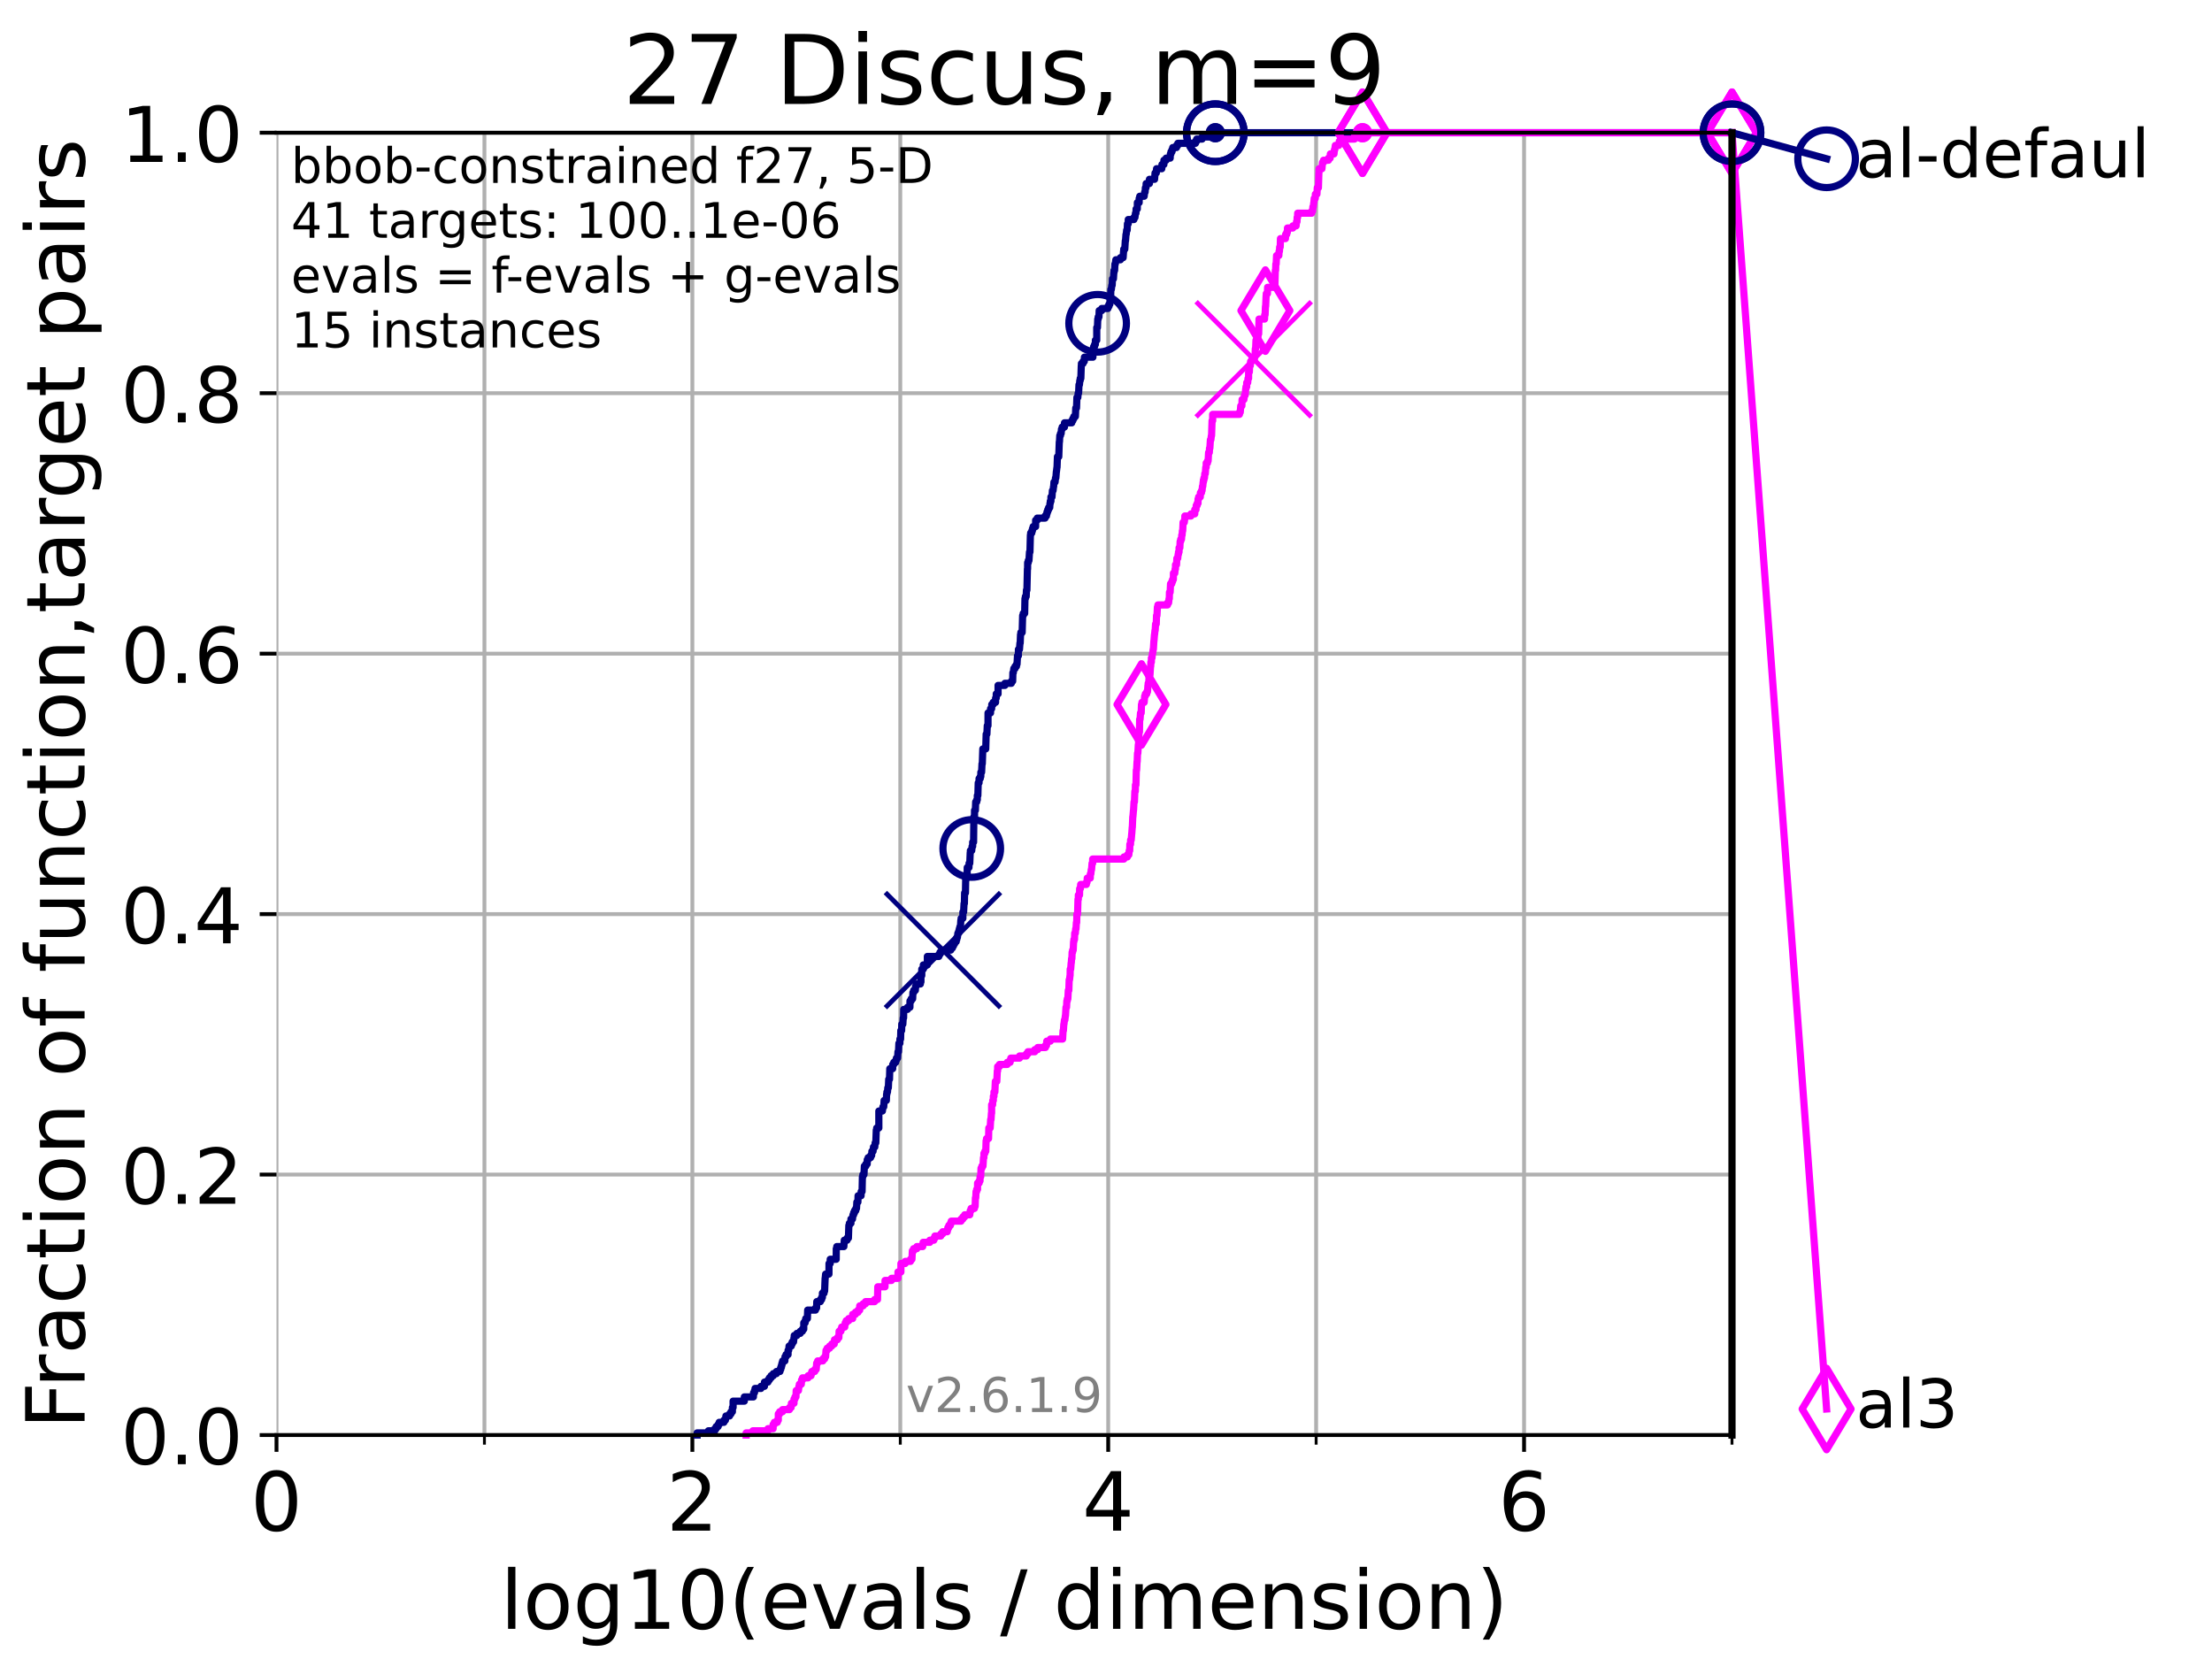 <?xml version="1.0" encoding="utf-8" standalone="no"?>
<!DOCTYPE svg PUBLIC "-//W3C//DTD SVG 1.1//EN"
  "http://www.w3.org/Graphics/SVG/1.1/DTD/svg11.dtd">
<!-- Created with matplotlib (https://matplotlib.org/) -->
<svg height="345.6pt" version="1.1" viewBox="0 0 460.8 345.6" width="460.8pt" xmlns="http://www.w3.org/2000/svg" xmlns:xlink="http://www.w3.org/1999/xlink">
 <defs>
  <style type="text/css">*{stroke-linecap:butt;stroke-linejoin:round;}</style>
 </defs>
 <g id="figure_1">
  <g id="patch_1">
   <path d="M 0 345.6 
L 460.8 345.6 
L 460.8 0 
L 0 0 
z
" style="fill:#ffffff;"/>
  </g>
  <g id="axes_1">
   <g id="patch_2">
    <path d="M 57.6 298.944 
L 360.806 298.944 
L 360.806 27.648 
L 57.6 27.648 
z
" style="fill:#ffffff;"/>
   </g>
   <g id="matplotlib.axis_1">
    <g id="xtick_1">
     <g id="line2d_1">
      <path clip-path="url(#p6d3edc2519)" d="M 57.6 298.944 
L 57.6 27.648 
" style="fill:none;stroke:#b0b0b0;stroke-linecap:square;stroke-width:0.8;"/>
     </g>
     <g id="line2d_2">
      <defs>
       <path d="M 0 0 
L 0 3.5 
" id="me24a88b5ca" style="stroke:#000000;stroke-width:0.8;"/>
      </defs>
      <g>
       <use style="stroke:#000000;stroke-width:0.8;" x="57.6" xlink:href="#me24a88b5ca" y="298.944"/>
      </g>
     </g>
     <g id="text_1">
      <!-- 0 -->
      <g transform="translate(52.192 318.861)scale(0.17 -0.17)">
       <defs>
        <path d="M 31.781 66.406 
Q 24.172 66.406 20.328 58.906 
Q 16.5 51.422 16.5 36.375 
Q 16.5 21.391 20.328 13.891 
Q 24.172 6.391 31.781 6.391 
Q 39.453 6.391 43.281 13.891 
Q 47.125 21.391 47.125 36.375 
Q 47.125 51.422 43.281 58.906 
Q 39.453 66.406 31.781 66.406 
z
M 31.781 74.219 
Q 44.047 74.219 50.516 64.516 
Q 56.984 54.828 56.984 36.375 
Q 56.984 17.969 50.516 8.266 
Q 44.047 -1.422 31.781 -1.422 
Q 19.531 -1.422 13.062 8.266 
Q 6.594 17.969 6.594 36.375 
Q 6.594 54.828 13.062 64.516 
Q 19.531 74.219 31.781 74.219 
z
" id="DejaVuSans-48"/>
       </defs>
       <use xlink:href="#DejaVuSans-48"/>
      </g>
     </g>
    </g>
    <g id="xtick_2">
     <g id="line2d_3">
      <path clip-path="url(#p6d3edc2519)" d="M 144.23 298.944 
L 144.23 27.648 
" style="fill:none;stroke:#b0b0b0;stroke-linecap:square;stroke-width:0.8;"/>
     </g>
     <g id="line2d_4">
      <g>
       <use style="stroke:#000000;stroke-width:0.8;" x="144.23" xlink:href="#me24a88b5ca" y="298.944"/>
      </g>
     </g>
     <g id="text_2">
      <!-- 2 -->
      <g transform="translate(138.822 318.861)scale(0.17 -0.17)">
       <defs>
        <path d="M 19.188 8.297 
L 53.609 8.297 
L 53.609 0 
L 7.328 0 
L 7.328 8.297 
Q 12.938 14.109 22.625 23.891 
Q 32.328 33.688 34.812 36.531 
Q 39.547 41.844 41.422 45.531 
Q 43.312 49.219 43.312 52.781 
Q 43.312 58.594 39.234 62.25 
Q 35.156 65.922 28.609 65.922 
Q 23.969 65.922 18.812 64.312 
Q 13.672 62.703 7.812 59.422 
L 7.812 69.391 
Q 13.766 71.781 18.938 73 
Q 24.125 74.219 28.422 74.219 
Q 39.75 74.219 46.484 68.547 
Q 53.219 62.891 53.219 53.422 
Q 53.219 48.922 51.531 44.891 
Q 49.859 40.875 45.406 35.406 
Q 44.188 33.984 37.641 27.219 
Q 31.109 20.453 19.188 8.297 
z
" id="DejaVuSans-50"/>
       </defs>
       <use xlink:href="#DejaVuSans-50"/>
      </g>
     </g>
    </g>
    <g id="xtick_3">
     <g id="line2d_5">
      <path clip-path="url(#p6d3edc2519)" d="M 230.861 298.944 
L 230.861 27.648 
" style="fill:none;stroke:#b0b0b0;stroke-linecap:square;stroke-width:0.8;"/>
     </g>
     <g id="line2d_6">
      <g>
       <use style="stroke:#000000;stroke-width:0.8;" x="230.861" xlink:href="#me24a88b5ca" y="298.944"/>
      </g>
     </g>
     <g id="text_3">
      <!-- 4 -->
      <g transform="translate(225.453 318.861)scale(0.17 -0.17)">
       <defs>
        <path d="M 37.797 64.312 
L 12.891 25.391 
L 37.797 25.391 
z
M 35.203 72.906 
L 47.609 72.906 
L 47.609 25.391 
L 58.016 25.391 
L 58.016 17.188 
L 47.609 17.188 
L 47.609 0 
L 37.797 0 
L 37.797 17.188 
L 4.891 17.188 
L 4.891 26.703 
z
" id="DejaVuSans-52"/>
       </defs>
       <use xlink:href="#DejaVuSans-52"/>
      </g>
     </g>
    </g>
    <g id="xtick_4">
     <g id="line2d_7">
      <path clip-path="url(#p6d3edc2519)" d="M 317.491 298.944 
L 317.491 27.648 
" style="fill:none;stroke:#b0b0b0;stroke-linecap:square;stroke-width:0.8;"/>
     </g>
     <g id="line2d_8">
      <g>
       <use style="stroke:#000000;stroke-width:0.8;" x="317.491" xlink:href="#me24a88b5ca" y="298.944"/>
      </g>
     </g>
     <g id="text_4">
      <!-- 6 -->
      <g transform="translate(312.083 318.861)scale(0.17 -0.17)">
       <defs>
        <path d="M 33.016 40.375 
Q 26.375 40.375 22.484 35.828 
Q 18.609 31.297 18.609 23.391 
Q 18.609 15.531 22.484 10.953 
Q 26.375 6.391 33.016 6.391 
Q 39.656 6.391 43.531 10.953 
Q 47.406 15.531 47.406 23.391 
Q 47.406 31.297 43.531 35.828 
Q 39.656 40.375 33.016 40.375 
z
M 52.594 71.297 
L 52.594 62.312 
Q 48.875 64.062 45.094 64.984 
Q 41.312 65.922 37.594 65.922 
Q 27.828 65.922 22.672 59.328 
Q 17.531 52.734 16.797 39.406 
Q 19.672 43.656 24.016 45.922 
Q 28.375 48.188 33.594 48.188 
Q 44.578 48.188 50.953 41.516 
Q 57.328 34.859 57.328 23.391 
Q 57.328 12.156 50.688 5.359 
Q 44.047 -1.422 33.016 -1.422 
Q 20.359 -1.422 13.672 8.266 
Q 6.984 17.969 6.984 36.375 
Q 6.984 53.656 15.188 63.938 
Q 23.391 74.219 37.203 74.219 
Q 40.922 74.219 44.703 73.484 
Q 48.484 72.75 52.594 71.297 
z
" id="DejaVuSans-54"/>
       </defs>
       <use xlink:href="#DejaVuSans-54"/>
      </g>
     </g>
    </g>
    <g id="xtick_5">
     <g id="line2d_9">
      <path clip-path="url(#p6d3edc2519)" d="M 100.915 298.944 
L 100.915 27.648 
" style="fill:none;stroke:#b0b0b0;stroke-linecap:square;stroke-width:0.8;"/>
     </g>
     <g id="line2d_10">
      <defs>
       <path d="M 0 0 
L 0 2 
" id="m862b6eb137" style="stroke:#000000;stroke-width:0.6;"/>
      </defs>
      <g>
       <use style="stroke:#000000;stroke-width:0.6;" x="100.915" xlink:href="#m862b6eb137" y="298.944"/>
      </g>
     </g>
    </g>
    <g id="xtick_6">
     <g id="line2d_11">
      <path clip-path="url(#p6d3edc2519)" d="M 187.546 298.944 
L 187.546 27.648 
" style="fill:none;stroke:#b0b0b0;stroke-linecap:square;stroke-width:0.8;"/>
     </g>
     <g id="line2d_12">
      <g>
       <use style="stroke:#000000;stroke-width:0.6;" x="187.546" xlink:href="#m862b6eb137" y="298.944"/>
      </g>
     </g>
    </g>
    <g id="xtick_7">
     <g id="line2d_13">
      <path clip-path="url(#p6d3edc2519)" d="M 274.176 298.944 
L 274.176 27.648 
" style="fill:none;stroke:#b0b0b0;stroke-linecap:square;stroke-width:0.8;"/>
     </g>
     <g id="line2d_14">
      <g>
       <use style="stroke:#000000;stroke-width:0.6;" x="274.176" xlink:href="#m862b6eb137" y="298.944"/>
      </g>
     </g>
    </g>
    <g id="xtick_8">
     <g id="line2d_15">
      <path clip-path="url(#p6d3edc2519)" d="M 360.806 298.944 
L 360.806 27.648 
" style="fill:none;stroke:#b0b0b0;stroke-linecap:square;stroke-width:0.8;"/>
     </g>
     <g id="line2d_16">
      <g>
       <use style="stroke:#000000;stroke-width:0.6;" x="360.806" xlink:href="#m862b6eb137" y="298.944"/>
      </g>
     </g>
    </g>
    <g id="text_5">
     <!-- log10(evals / dimension) -->
     <g transform="translate(104.239 339.314)scale(0.17 -0.17)">
      <defs>
       <path d="M 9.422 75.984 
L 18.406 75.984 
L 18.406 0 
L 9.422 0 
z
" id="DejaVuSans-108"/>
       <path d="M 30.609 48.391 
Q 23.391 48.391 19.188 42.75 
Q 14.984 37.109 14.984 27.297 
Q 14.984 17.484 19.156 11.844 
Q 23.344 6.203 30.609 6.203 
Q 37.797 6.203 41.984 11.859 
Q 46.188 17.531 46.188 27.297 
Q 46.188 37.016 41.984 42.703 
Q 37.797 48.391 30.609 48.391 
z
M 30.609 56 
Q 42.328 56 49.016 48.375 
Q 55.719 40.766 55.719 27.297 
Q 55.719 13.875 49.016 6.219 
Q 42.328 -1.422 30.609 -1.422 
Q 18.844 -1.422 12.172 6.219 
Q 5.516 13.875 5.516 27.297 
Q 5.516 40.766 12.172 48.375 
Q 18.844 56 30.609 56 
z
" id="DejaVuSans-111"/>
       <path d="M 45.406 27.984 
Q 45.406 37.75 41.375 43.109 
Q 37.359 48.484 30.078 48.484 
Q 22.859 48.484 18.828 43.109 
Q 14.797 37.75 14.797 27.984 
Q 14.797 18.266 18.828 12.891 
Q 22.859 7.516 30.078 7.516 
Q 37.359 7.516 41.375 12.891 
Q 45.406 18.266 45.406 27.984 
z
M 54.391 6.781 
Q 54.391 -7.172 48.188 -13.984 
Q 42 -20.797 29.203 -20.797 
Q 24.469 -20.797 20.266 -20.094 
Q 16.062 -19.391 12.109 -17.922 
L 12.109 -9.188 
Q 16.062 -11.328 19.922 -12.344 
Q 23.781 -13.375 27.781 -13.375 
Q 36.625 -13.375 41.016 -8.766 
Q 45.406 -4.156 45.406 5.172 
L 45.406 9.625 
Q 42.625 4.781 38.281 2.391 
Q 33.938 0 27.875 0 
Q 17.828 0 11.672 7.656 
Q 5.516 15.328 5.516 27.984 
Q 5.516 40.672 11.672 48.328 
Q 17.828 56 27.875 56 
Q 33.938 56 38.281 53.609 
Q 42.625 51.219 45.406 46.391 
L 45.406 54.688 
L 54.391 54.688 
z
" id="DejaVuSans-103"/>
       <path d="M 12.406 8.297 
L 28.516 8.297 
L 28.516 63.922 
L 10.984 60.406 
L 10.984 69.391 
L 28.422 72.906 
L 38.281 72.906 
L 38.281 8.297 
L 54.391 8.297 
L 54.391 0 
L 12.406 0 
z
" id="DejaVuSans-49"/>
       <path d="M 31 75.875 
Q 24.469 64.656 21.281 53.656 
Q 18.109 42.672 18.109 31.391 
Q 18.109 20.125 21.312 9.062 
Q 24.516 -2 31 -13.188 
L 23.188 -13.188 
Q 15.875 -1.703 12.234 9.375 
Q 8.594 20.453 8.594 31.391 
Q 8.594 42.281 12.203 53.312 
Q 15.828 64.359 23.188 75.875 
z
" id="DejaVuSans-40"/>
       <path d="M 56.203 29.594 
L 56.203 25.203 
L 14.891 25.203 
Q 15.484 15.922 20.484 11.062 
Q 25.484 6.203 34.422 6.203 
Q 39.594 6.203 44.453 7.469 
Q 49.312 8.734 54.109 11.281 
L 54.109 2.781 
Q 49.266 0.734 44.188 -0.344 
Q 39.109 -1.422 33.891 -1.422 
Q 20.797 -1.422 13.156 6.188 
Q 5.516 13.812 5.516 26.812 
Q 5.516 40.234 12.766 48.109 
Q 20.016 56 32.328 56 
Q 43.359 56 49.781 48.891 
Q 56.203 41.797 56.203 29.594 
z
M 47.219 32.234 
Q 47.125 39.594 43.094 43.984 
Q 39.062 48.391 32.422 48.391 
Q 24.906 48.391 20.391 44.141 
Q 15.875 39.891 15.188 32.172 
z
" id="DejaVuSans-101"/>
       <path d="M 2.984 54.688 
L 12.5 54.688 
L 29.594 8.797 
L 46.688 54.688 
L 56.203 54.688 
L 35.688 0 
L 23.484 0 
z
" id="DejaVuSans-118"/>
       <path d="M 34.281 27.484 
Q 23.391 27.484 19.188 25 
Q 14.984 22.516 14.984 16.5 
Q 14.984 11.719 18.141 8.906 
Q 21.297 6.109 26.703 6.109 
Q 34.188 6.109 38.703 11.406 
Q 43.219 16.703 43.219 25.484 
L 43.219 27.484 
z
M 52.203 31.203 
L 52.203 0 
L 43.219 0 
L 43.219 8.297 
Q 40.141 3.328 35.547 0.953 
Q 30.953 -1.422 24.312 -1.422 
Q 15.922 -1.422 10.953 3.297 
Q 6 8.016 6 15.922 
Q 6 25.141 12.172 29.828 
Q 18.359 34.516 30.609 34.516 
L 43.219 34.516 
L 43.219 35.406 
Q 43.219 41.609 39.141 45 
Q 35.062 48.391 27.688 48.391 
Q 23 48.391 18.547 47.266 
Q 14.109 46.141 10.016 43.891 
L 10.016 52.203 
Q 14.938 54.109 19.578 55.047 
Q 24.219 56 28.609 56 
Q 40.484 56 46.344 49.844 
Q 52.203 43.703 52.203 31.203 
z
" id="DejaVuSans-97"/>
       <path d="M 44.281 53.078 
L 44.281 44.578 
Q 40.484 46.531 36.375 47.5 
Q 32.281 48.484 27.875 48.484 
Q 21.188 48.484 17.844 46.438 
Q 14.5 44.391 14.5 40.281 
Q 14.5 37.156 16.891 35.375 
Q 19.281 33.594 26.516 31.984 
L 29.594 31.297 
Q 39.156 29.25 43.188 25.516 
Q 47.219 21.781 47.219 15.094 
Q 47.219 7.469 41.188 3.016 
Q 35.156 -1.422 24.609 -1.422 
Q 20.219 -1.422 15.453 -0.562 
Q 10.688 0.297 5.422 2 
L 5.422 11.281 
Q 10.406 8.688 15.234 7.391 
Q 20.062 6.109 24.812 6.109 
Q 31.156 6.109 34.562 8.281 
Q 37.984 10.453 37.984 14.406 
Q 37.984 18.062 35.516 20.016 
Q 33.062 21.969 24.703 23.781 
L 21.578 24.516 
Q 13.234 26.266 9.516 29.906 
Q 5.812 33.547 5.812 39.891 
Q 5.812 47.609 11.281 51.797 
Q 16.75 56 26.812 56 
Q 31.781 56 36.172 55.266 
Q 40.578 54.547 44.281 53.078 
z
" id="DejaVuSans-115"/>
       <path id="DejaVuSans-32"/>
       <path d="M 25.391 72.906 
L 33.688 72.906 
L 8.297 -9.281 
L 0 -9.281 
z
" id="DejaVuSans-47"/>
       <path d="M 45.406 46.391 
L 45.406 75.984 
L 54.391 75.984 
L 54.391 0 
L 45.406 0 
L 45.406 8.203 
Q 42.578 3.328 38.25 0.953 
Q 33.938 -1.422 27.875 -1.422 
Q 17.969 -1.422 11.734 6.484 
Q 5.516 14.406 5.516 27.297 
Q 5.516 40.188 11.734 48.094 
Q 17.969 56 27.875 56 
Q 33.938 56 38.25 53.625 
Q 42.578 51.266 45.406 46.391 
z
M 14.797 27.297 
Q 14.797 17.391 18.875 11.75 
Q 22.953 6.109 30.078 6.109 
Q 37.203 6.109 41.297 11.75 
Q 45.406 17.391 45.406 27.297 
Q 45.406 37.203 41.297 42.844 
Q 37.203 48.484 30.078 48.484 
Q 22.953 48.484 18.875 42.844 
Q 14.797 37.203 14.797 27.297 
z
" id="DejaVuSans-100"/>
       <path d="M 9.422 54.688 
L 18.406 54.688 
L 18.406 0 
L 9.422 0 
z
M 9.422 75.984 
L 18.406 75.984 
L 18.406 64.594 
L 9.422 64.594 
z
" id="DejaVuSans-105"/>
       <path d="M 52 44.188 
Q 55.375 50.25 60.062 53.125 
Q 64.75 56 71.094 56 
Q 79.641 56 84.281 50.016 
Q 88.922 44.047 88.922 33.016 
L 88.922 0 
L 79.891 0 
L 79.891 32.719 
Q 79.891 40.578 77.094 44.375 
Q 74.312 48.188 68.609 48.188 
Q 61.625 48.188 57.562 43.547 
Q 53.516 38.922 53.516 30.906 
L 53.516 0 
L 44.484 0 
L 44.484 32.719 
Q 44.484 40.625 41.703 44.406 
Q 38.922 48.188 33.109 48.188 
Q 26.219 48.188 22.156 43.531 
Q 18.109 38.875 18.109 30.906 
L 18.109 0 
L 9.078 0 
L 9.078 54.688 
L 18.109 54.688 
L 18.109 46.188 
Q 21.188 51.219 25.484 53.609 
Q 29.781 56 35.688 56 
Q 41.656 56 45.828 52.969 
Q 50 49.953 52 44.188 
z
" id="DejaVuSans-109"/>
       <path d="M 54.891 33.016 
L 54.891 0 
L 45.906 0 
L 45.906 32.719 
Q 45.906 40.484 42.875 44.328 
Q 39.844 48.188 33.797 48.188 
Q 26.516 48.188 22.312 43.547 
Q 18.109 38.922 18.109 30.906 
L 18.109 0 
L 9.078 0 
L 9.078 54.688 
L 18.109 54.688 
L 18.109 46.188 
Q 21.344 51.125 25.703 53.562 
Q 30.078 56 35.797 56 
Q 45.219 56 50.047 50.172 
Q 54.891 44.344 54.891 33.016 
z
" id="DejaVuSans-110"/>
       <path d="M 8.016 75.875 
L 15.828 75.875 
Q 23.141 64.359 26.781 53.312 
Q 30.422 42.281 30.422 31.391 
Q 30.422 20.453 26.781 9.375 
Q 23.141 -1.703 15.828 -13.188 
L 8.016 -13.188 
Q 14.5 -2 17.703 9.062 
Q 20.906 20.125 20.906 31.391 
Q 20.906 42.672 17.703 53.656 
Q 14.5 64.656 8.016 75.875 
z
" id="DejaVuSans-41"/>
      </defs>
      <use xlink:href="#DejaVuSans-108"/>
      <use x="27.783" xlink:href="#DejaVuSans-111"/>
      <use x="88.965" xlink:href="#DejaVuSans-103"/>
      <use x="152.441" xlink:href="#DejaVuSans-49"/>
      <use x="216.064" xlink:href="#DejaVuSans-48"/>
      <use x="279.688" xlink:href="#DejaVuSans-40"/>
      <use x="318.701" xlink:href="#DejaVuSans-101"/>
      <use x="380.225" xlink:href="#DejaVuSans-118"/>
      <use x="439.404" xlink:href="#DejaVuSans-97"/>
      <use x="500.684" xlink:href="#DejaVuSans-108"/>
      <use x="528.467" xlink:href="#DejaVuSans-115"/>
      <use x="580.566" xlink:href="#DejaVuSans-32"/>
      <use x="612.354" xlink:href="#DejaVuSans-47"/>
      <use x="646.045" xlink:href="#DejaVuSans-32"/>
      <use x="677.832" xlink:href="#DejaVuSans-100"/>
      <use x="741.309" xlink:href="#DejaVuSans-105"/>
      <use x="769.092" xlink:href="#DejaVuSans-109"/>
      <use x="866.504" xlink:href="#DejaVuSans-101"/>
      <use x="928.027" xlink:href="#DejaVuSans-110"/>
      <use x="991.406" xlink:href="#DejaVuSans-115"/>
      <use x="1043.506" xlink:href="#DejaVuSans-105"/>
      <use x="1071.289" xlink:href="#DejaVuSans-111"/>
      <use x="1132.471" xlink:href="#DejaVuSans-110"/>
      <use x="1195.85" xlink:href="#DejaVuSans-41"/>
     </g>
    </g>
   </g>
   <g id="matplotlib.axis_2">
    <g id="ytick_1">
     <g id="line2d_17">
      <path clip-path="url(#p6d3edc2519)" d="M 57.6 298.944 
L 360.806 298.944 
" style="fill:none;stroke:#b0b0b0;stroke-linecap:square;stroke-width:0.8;"/>
     </g>
     <g id="line2d_18">
      <defs>
       <path d="M 0 0 
L -3.5 0 
" id="ma8d430bf67" style="stroke:#000000;stroke-width:0.8;"/>
      </defs>
      <g>
       <use style="stroke:#000000;stroke-width:0.8;" x="57.6" xlink:href="#ma8d430bf67" y="298.944"/>
      </g>
     </g>
     <g id="text_6">
      <!-- 0.0 -->
      <g transform="translate(25.155 305.023)scale(0.16 -0.16)">
       <defs>
        <path d="M 10.688 12.406 
L 21 12.406 
L 21 0 
L 10.688 0 
z
" id="DejaVuSans-46"/>
       </defs>
       <use xlink:href="#DejaVuSans-48"/>
       <use x="63.623" xlink:href="#DejaVuSans-46"/>
       <use x="95.41" xlink:href="#DejaVuSans-48"/>
      </g>
     </g>
    </g>
    <g id="ytick_2">
     <g id="line2d_19">
      <path clip-path="url(#p6d3edc2519)" d="M 57.6 244.685 
L 360.806 244.685 
" style="fill:none;stroke:#b0b0b0;stroke-linecap:square;stroke-width:0.8;"/>
     </g>
     <g id="line2d_20">
      <g>
       <use style="stroke:#000000;stroke-width:0.8;" x="57.6" xlink:href="#ma8d430bf67" y="244.685"/>
      </g>
     </g>
     <g id="text_7">
      <!-- 0.2 -->
      <g transform="translate(25.155 250.764)scale(0.16 -0.16)">
       <use xlink:href="#DejaVuSans-48"/>
       <use x="63.623" xlink:href="#DejaVuSans-46"/>
       <use x="95.41" xlink:href="#DejaVuSans-50"/>
      </g>
     </g>
    </g>
    <g id="ytick_3">
     <g id="line2d_21">
      <path clip-path="url(#p6d3edc2519)" d="M 57.6 190.426 
L 360.806 190.426 
" style="fill:none;stroke:#b0b0b0;stroke-linecap:square;stroke-width:0.8;"/>
     </g>
     <g id="line2d_22">
      <g>
       <use style="stroke:#000000;stroke-width:0.8;" x="57.6" xlink:href="#ma8d430bf67" y="190.426"/>
      </g>
     </g>
     <g id="text_8">
      <!-- 0.4 -->
      <g transform="translate(25.155 196.504)scale(0.16 -0.16)">
       <use xlink:href="#DejaVuSans-48"/>
       <use x="63.623" xlink:href="#DejaVuSans-46"/>
       <use x="95.41" xlink:href="#DejaVuSans-52"/>
      </g>
     </g>
    </g>
    <g id="ytick_4">
     <g id="line2d_23">
      <path clip-path="url(#p6d3edc2519)" d="M 57.6 136.166 
L 360.806 136.166 
" style="fill:none;stroke:#b0b0b0;stroke-linecap:square;stroke-width:0.8;"/>
     </g>
     <g id="line2d_24">
      <g>
       <use style="stroke:#000000;stroke-width:0.8;" x="57.6" xlink:href="#ma8d430bf67" y="136.166"/>
      </g>
     </g>
     <g id="text_9">
      <!-- 0.6 -->
      <g transform="translate(25.155 142.245)scale(0.16 -0.16)">
       <use xlink:href="#DejaVuSans-48"/>
       <use x="63.623" xlink:href="#DejaVuSans-46"/>
       <use x="95.41" xlink:href="#DejaVuSans-54"/>
      </g>
     </g>
    </g>
    <g id="ytick_5">
     <g id="line2d_25">
      <path clip-path="url(#p6d3edc2519)" d="M 57.6 81.907 
L 360.806 81.907 
" style="fill:none;stroke:#b0b0b0;stroke-linecap:square;stroke-width:0.8;"/>
     </g>
     <g id="line2d_26">
      <g>
       <use style="stroke:#000000;stroke-width:0.8;" x="57.6" xlink:href="#ma8d430bf67" y="81.907"/>
      </g>
     </g>
     <g id="text_10">
      <!-- 0.8 -->
      <g transform="translate(25.155 87.986)scale(0.16 -0.16)">
       <defs>
        <path d="M 31.781 34.625 
Q 24.75 34.625 20.719 30.859 
Q 16.703 27.094 16.703 20.516 
Q 16.703 13.922 20.719 10.156 
Q 24.75 6.391 31.781 6.391 
Q 38.812 6.391 42.859 10.172 
Q 46.922 13.969 46.922 20.516 
Q 46.922 27.094 42.891 30.859 
Q 38.875 34.625 31.781 34.625 
z
M 21.922 38.812 
Q 15.578 40.375 12.031 44.719 
Q 8.5 49.078 8.5 55.328 
Q 8.5 64.062 14.719 69.141 
Q 20.953 74.219 31.781 74.219 
Q 42.672 74.219 48.875 69.141 
Q 55.078 64.062 55.078 55.328 
Q 55.078 49.078 51.531 44.719 
Q 48 40.375 41.703 38.812 
Q 48.828 37.156 52.797 32.312 
Q 56.781 27.484 56.781 20.516 
Q 56.781 9.906 50.312 4.234 
Q 43.844 -1.422 31.781 -1.422 
Q 19.734 -1.422 13.25 4.234 
Q 6.781 9.906 6.781 20.516 
Q 6.781 27.484 10.781 32.312 
Q 14.797 37.156 21.922 38.812 
z
M 18.312 54.391 
Q 18.312 48.734 21.844 45.562 
Q 25.391 42.391 31.781 42.391 
Q 38.141 42.391 41.719 45.562 
Q 45.312 48.734 45.312 54.391 
Q 45.312 60.062 41.719 63.234 
Q 38.141 66.406 31.781 66.406 
Q 25.391 66.406 21.844 63.234 
Q 18.312 60.062 18.312 54.391 
z
" id="DejaVuSans-56"/>
       </defs>
       <use xlink:href="#DejaVuSans-48"/>
       <use x="63.623" xlink:href="#DejaVuSans-46"/>
       <use x="95.41" xlink:href="#DejaVuSans-56"/>
      </g>
     </g>
    </g>
    <g id="ytick_6">
     <g id="line2d_27">
      <path clip-path="url(#p6d3edc2519)" d="M 57.6 27.648 
L 360.806 27.648 
" style="fill:none;stroke:#b0b0b0;stroke-linecap:square;stroke-width:0.8;"/>
     </g>
     <g id="line2d_28">
      <g>
       <use style="stroke:#000000;stroke-width:0.8;" x="57.6" xlink:href="#ma8d430bf67" y="27.648"/>
      </g>
     </g>
     <g id="text_11">
      <!-- 1.0 -->
      <g transform="translate(25.155 33.727)scale(0.16 -0.16)">
       <use xlink:href="#DejaVuSans-49"/>
       <use x="63.623" xlink:href="#DejaVuSans-46"/>
       <use x="95.41" xlink:href="#DejaVuSans-48"/>
      </g>
     </g>
    </g>
    <g id="text_12">
     <!-- Fraction of function,target pairs -->
     <g transform="translate(17.62 297.681)rotate(-90)scale(0.17 -0.17)">
      <defs>
       <path d="M 9.812 72.906 
L 51.703 72.906 
L 51.703 64.594 
L 19.672 64.594 
L 19.672 43.109 
L 48.578 43.109 
L 48.578 34.812 
L 19.672 34.812 
L 19.672 0 
L 9.812 0 
z
" id="DejaVuSans-70"/>
       <path d="M 41.109 46.297 
Q 39.594 47.172 37.812 47.578 
Q 36.031 48 33.891 48 
Q 26.266 48 22.188 43.047 
Q 18.109 38.094 18.109 28.812 
L 18.109 0 
L 9.078 0 
L 9.078 54.688 
L 18.109 54.688 
L 18.109 46.188 
Q 20.953 51.172 25.484 53.578 
Q 30.031 56 36.531 56 
Q 37.453 56 38.578 55.875 
Q 39.703 55.766 41.062 55.516 
z
" id="DejaVuSans-114"/>
       <path d="M 48.781 52.594 
L 48.781 44.188 
Q 44.969 46.297 41.141 47.344 
Q 37.312 48.391 33.406 48.391 
Q 24.656 48.391 19.812 42.844 
Q 14.984 37.312 14.984 27.297 
Q 14.984 17.281 19.812 11.734 
Q 24.656 6.203 33.406 6.203 
Q 37.312 6.203 41.141 7.25 
Q 44.969 8.297 48.781 10.406 
L 48.781 2.094 
Q 45.016 0.344 40.984 -0.531 
Q 36.969 -1.422 32.422 -1.422 
Q 20.062 -1.422 12.781 6.344 
Q 5.516 14.109 5.516 27.297 
Q 5.516 40.672 12.859 48.328 
Q 20.219 56 33.016 56 
Q 37.156 56 41.109 55.141 
Q 45.062 54.297 48.781 52.594 
z
" id="DejaVuSans-99"/>
       <path d="M 18.312 70.219 
L 18.312 54.688 
L 36.812 54.688 
L 36.812 47.703 
L 18.312 47.703 
L 18.312 18.016 
Q 18.312 11.328 20.141 9.422 
Q 21.969 7.516 27.594 7.516 
L 36.812 7.516 
L 36.812 0 
L 27.594 0 
Q 17.188 0 13.234 3.875 
Q 9.281 7.766 9.281 18.016 
L 9.281 47.703 
L 2.688 47.703 
L 2.688 54.688 
L 9.281 54.688 
L 9.281 70.219 
z
" id="DejaVuSans-116"/>
       <path d="M 37.109 75.984 
L 37.109 68.5 
L 28.516 68.5 
Q 23.688 68.5 21.797 66.547 
Q 19.922 64.594 19.922 59.516 
L 19.922 54.688 
L 34.719 54.688 
L 34.719 47.703 
L 19.922 47.703 
L 19.922 0 
L 10.891 0 
L 10.891 47.703 
L 2.297 47.703 
L 2.297 54.688 
L 10.891 54.688 
L 10.891 58.5 
Q 10.891 67.625 15.141 71.797 
Q 19.391 75.984 28.609 75.984 
z
" id="DejaVuSans-102"/>
       <path d="M 8.5 21.578 
L 8.5 54.688 
L 17.484 54.688 
L 17.484 21.922 
Q 17.484 14.156 20.5 10.266 
Q 23.531 6.391 29.594 6.391 
Q 36.859 6.391 41.078 11.031 
Q 45.312 15.672 45.312 23.688 
L 45.312 54.688 
L 54.297 54.688 
L 54.297 0 
L 45.312 0 
L 45.312 8.406 
Q 42.047 3.422 37.719 1 
Q 33.406 -1.422 27.688 -1.422 
Q 18.266 -1.422 13.375 4.438 
Q 8.5 10.297 8.5 21.578 
z
M 31.109 56 
z
" id="DejaVuSans-117"/>
       <path d="M 11.719 12.406 
L 22.016 12.406 
L 22.016 4 
L 14.016 -11.625 
L 7.719 -11.625 
L 11.719 4 
z
" id="DejaVuSans-44"/>
       <path d="M 18.109 8.203 
L 18.109 -20.797 
L 9.078 -20.797 
L 9.078 54.688 
L 18.109 54.688 
L 18.109 46.391 
Q 20.953 51.266 25.266 53.625 
Q 29.594 56 35.594 56 
Q 45.562 56 51.781 48.094 
Q 58.016 40.188 58.016 27.297 
Q 58.016 14.406 51.781 6.484 
Q 45.562 -1.422 35.594 -1.422 
Q 29.594 -1.422 25.266 0.953 
Q 20.953 3.328 18.109 8.203 
z
M 48.688 27.297 
Q 48.688 37.203 44.609 42.844 
Q 40.531 48.484 33.406 48.484 
Q 26.266 48.484 22.188 42.844 
Q 18.109 37.203 18.109 27.297 
Q 18.109 17.391 22.188 11.75 
Q 26.266 6.109 33.406 6.109 
Q 40.531 6.109 44.609 11.75 
Q 48.688 17.391 48.688 27.297 
z
" id="DejaVuSans-112"/>
      </defs>
      <use xlink:href="#DejaVuSans-70"/>
      <use x="50.27" xlink:href="#DejaVuSans-114"/>
      <use x="91.383" xlink:href="#DejaVuSans-97"/>
      <use x="152.662" xlink:href="#DejaVuSans-99"/>
      <use x="207.643" xlink:href="#DejaVuSans-116"/>
      <use x="246.852" xlink:href="#DejaVuSans-105"/>
      <use x="274.635" xlink:href="#DejaVuSans-111"/>
      <use x="335.816" xlink:href="#DejaVuSans-110"/>
      <use x="399.195" xlink:href="#DejaVuSans-32"/>
      <use x="430.982" xlink:href="#DejaVuSans-111"/>
      <use x="492.164" xlink:href="#DejaVuSans-102"/>
      <use x="527.369" xlink:href="#DejaVuSans-32"/>
      <use x="559.156" xlink:href="#DejaVuSans-102"/>
      <use x="594.361" xlink:href="#DejaVuSans-117"/>
      <use x="657.74" xlink:href="#DejaVuSans-110"/>
      <use x="721.119" xlink:href="#DejaVuSans-99"/>
      <use x="776.1" xlink:href="#DejaVuSans-116"/>
      <use x="815.309" xlink:href="#DejaVuSans-105"/>
      <use x="843.092" xlink:href="#DejaVuSans-111"/>
      <use x="904.273" xlink:href="#DejaVuSans-110"/>
      <use x="967.652" xlink:href="#DejaVuSans-44"/>
      <use x="999.439" xlink:href="#DejaVuSans-116"/>
      <use x="1038.648" xlink:href="#DejaVuSans-97"/>
      <use x="1099.928" xlink:href="#DejaVuSans-114"/>
      <use x="1139.291" xlink:href="#DejaVuSans-103"/>
      <use x="1202.768" xlink:href="#DejaVuSans-101"/>
      <use x="1264.291" xlink:href="#DejaVuSans-116"/>
      <use x="1303.5" xlink:href="#DejaVuSans-32"/>
      <use x="1335.287" xlink:href="#DejaVuSans-112"/>
      <use x="1398.764" xlink:href="#DejaVuSans-97"/>
      <use x="1460.043" xlink:href="#DejaVuSans-105"/>
      <use x="1487.826" xlink:href="#DejaVuSans-114"/>
      <use x="1528.939" xlink:href="#DejaVuSans-115"/>
     </g>
    </g>
   </g>
   <g id="line2d_29">
    <defs>
     <path d="M 0 1.5 
C 0.398 1.5 0.779 1.342 1.061 1.061 
C 1.342 0.779 1.5 0.398 1.5 0 
C 1.5 -0.398 1.342 -0.779 1.061 -1.061 
C 0.779 -1.342 0.398 -1.5 0 -1.5 
C -0.398 -1.5 -0.779 -1.342 -1.061 -1.061 
C -1.342 -0.779 -1.5 -0.398 -1.5 0 
C -1.5 0.398 -1.342 0.779 -1.061 1.061 
C -0.779 1.342 -0.398 1.5 0 1.5 
z
" id="mdd71da1778" style="stroke:#000080;"/>
    </defs>
    <g>
     <use style="fill:#000080;stroke:#000080;" x="253.176" xlink:href="#mdd71da1778" y="27.648"/>
     <use style="fill:#000080;stroke:#000080;" x="253.176" xlink:href="#mdd71da1778" y="27.648"/>
    </g>
   </g>
   <g id="line2d_30">
    <path d="M 145.22 298.944 
L 145.22 298.503 
L 147.566 298.503 
L 147.566 298.062 
L 148.904 298.062 
L 148.904 297.621 
L 149.195 297.621 
L 149.195 297.179 
L 149.595 297.179 
L 149.595 296.738 
L 149.82 296.738 
L 149.82 296.297 
L 150.8 296.297 
L 150.8 295.856 
L 151.116 295.856 
L 151.22 294.974 
L 151.983 294.974 
L 151.983 294.533 
L 152.279 294.533 
L 152.279 294.092 
L 152.571 294.092 
L 152.571 293.209 
L 152.716 293.209 
L 152.716 291.886 
L 155.056 291.886 
L 155.056 291.004 
L 156.947 291.004 
L 156.985 290.121 
L 157.175 290.121 
L 157.175 289.68 
L 157.288 289.68 
L 157.288 289.239 
L 158.525 289.239 
L 158.525 288.798 
L 159.25 288.798 
L 159.25 287.916 
L 159.98 287.916 
L 159.98 287.475 
L 160.271 287.475 
L 160.271 287.033 
L 160.621 287.033 
L 160.621 286.592 
L 161.087 286.592 
L 161.087 286.151 
L 161.751 286.151 
L 161.751 285.71 
L 162.478 285.71 
L 162.478 285.269 
L 162.648 285.269 
L 162.648 284.828 
L 162.789 284.828 
L 162.789 284.387 
L 162.901 284.387 
L 162.901 283.946 
L 163.04 283.946 
L 163.04 283.504 
L 163.505 283.504 
L 163.532 282.622 
L 163.746 282.622 
L 163.746 282.181 
L 164.168 282.181 
L 164.168 281.299 
L 164.298 281.299 
L 164.376 280.416 
L 164.834 280.416 
L 164.834 279.975 
L 165.034 279.975 
L 165.034 279.534 
L 165.306 279.534 
L 165.404 278.652 
L 165.453 278.652 
L 165.453 278.211 
L 166.005 278.211 
L 166.005 277.77 
L 166.701 277.77 
L 166.701 277.329 
L 167.152 277.329 
L 167.152 276.887 
L 167.439 276.887 
L 167.439 275.564 
L 167.721 275.564 
L 167.721 275.123 
L 167.85 275.123 
L 167.85 274.682 
L 168.19 274.682 
L 168.253 272.917 
L 169.881 272.917 
L 169.881 272.476 
L 170.11 272.476 
L 170.148 271.153 
L 170.892 271.153 
L 170.892 270.712 
L 171.164 270.712 
L 171.164 270.27 
L 171.325 270.27 
L 171.325 269.388 
L 171.66 269.388 
L 171.66 268.947 
L 171.783 268.947 
L 171.887 266.3 
L 171.904 266.3 
L 171.99 265.418 
L 172.683 265.418 
L 172.699 263.212 
L 172.946 263.212 
L 172.946 262.33 
L 174.195 262.33 
L 174.211 260.124 
L 174.317 260.124 
L 174.317 259.683 
L 175.793 259.683 
L 175.877 258.36 
L 176.456 258.36 
L 176.456 257.919 
L 176.739 257.919 
L 176.832 255.272 
L 176.938 255.272 
L 176.938 254.831 
L 177.266 254.831 
L 177.266 253.949 
L 177.588 253.949 
L 177.69 253.066 
L 177.829 253.066 
L 177.829 252.625 
L 178.018 252.625 
L 178.018 252.184 
L 178.278 252.184 
L 178.278 251.743 
L 178.425 251.743 
L 178.498 250.42 
L 178.716 250.42 
L 178.752 249.096 
L 179.378 249.096 
L 179.401 248.214 
L 179.586 248.214 
L 179.655 245.126 
L 179.746 245.126 
L 179.746 244.685 
L 179.984 244.685 
L 180.062 242.92 
L 180.374 242.92 
L 180.374 242.479 
L 180.658 242.479 
L 180.658 241.597 
L 180.852 241.597 
L 180.852 241.156 
L 181.361 241.156 
L 181.361 240.715 
L 181.579 240.715 
L 181.631 239.832 
L 181.876 239.832 
L 181.957 238.95 
L 182.229 238.95 
L 182.309 238.068 
L 182.447 238.068 
L 182.546 235.421 
L 182.634 235.421 
L 182.634 234.98 
L 183.078 234.98 
L 183.078 231.451 
L 183.817 231.451 
L 183.927 230.569 
L 184.099 230.569 
L 184.18 229.245 
L 184.643 229.245 
L 184.695 227.922 
L 184.756 227.922 
L 184.756 227.481 
L 184.878 227.481 
L 184.947 226.598 
L 185.059 226.598 
L 185.137 224.834 
L 185.298 224.834 
L 185.358 222.628 
L 185.965 222.628 
L 185.965 221.746 
L 186.193 221.746 
L 186.193 221.305 
L 186.593 221.305 
L 186.593 220.864 
L 186.735 220.864 
L 186.735 220.423 
L 186.984 220.423 
L 187.062 219.099 
L 187.177 219.099 
L 187.254 217.335 
L 187.466 217.335 
L 187.466 216.452 
L 187.609 216.452 
L 187.654 214.688 
L 187.826 214.688 
L 187.855 213.364 
L 188.076 213.364 
L 188.156 212.041 
L 188.236 212.041 
L 188.265 210.277 
L 189.046 210.277 
L 189.046 209.835 
L 189.553 209.835 
L 189.566 208.512 
L 189.815 208.512 
L 189.815 208.071 
L 190.119 208.071 
L 190.178 206.747 
L 190.334 206.747 
L 190.334 206.306 
L 190.688 206.306 
L 190.732 205.424 
L 190.865 205.424 
L 190.865 204.983 
L 191.728 204.983 
L 191.728 204.542 
L 191.848 204.542 
L 191.848 203.218 
L 192.021 203.218 
L 192.021 201.895 
L 192.339 201.895 
L 192.339 201.013 
L 193.183 201.013 
L 193.183 199.248 
L 195.582 199.248 
L 195.582 198.807 
L 195.821 198.807 
L 195.821 198.366 
L 196.167 198.366 
L 196.167 197.925 
L 198.06 197.925 
L 198.06 197.484 
L 198.409 197.484 
L 198.409 197.043 
L 198.632 197.043 
L 198.632 196.601 
L 198.873 196.601 
L 198.873 196.16 
L 199.195 196.16 
L 199.195 195.719 
L 199.32 195.719 
L 199.32 195.278 
L 199.445 195.278 
L 199.544 194.396 
L 199.723 194.396 
L 199.723 193.955 
L 199.836 193.955 
L 199.836 193.514 
L 199.954 193.514 
L 199.954 193.072 
L 200.081 193.072 
L 200.155 191.749 
L 200.216 191.749 
L 200.216 191.308 
L 200.581 191.308 
L 200.581 189.984 
L 200.738 189.984 
L 200.828 188.22 
L 200.898 188.22 
L 200.946 186.014 
L 201.119 186.014 
L 201.177 182.926 
L 201.463 182.926 
L 201.492 180.721 
L 201.851 180.721 
L 201.872 179.838 
L 202.019 179.838 
L 202.112 177.633 
L 202.144 177.633 
L 202.144 177.192 
L 202.432 177.192 
L 202.504 176.309 
L 202.626 176.309 
L 202.626 175.427 
L 202.814 175.427 
L 202.874 170.134 
L 203.013 170.134 
L 203.013 168.81 
L 203.191 168.81 
L 203.25 167.046 
L 203.474 167.046 
L 203.474 166.604 
L 203.593 166.604 
L 203.593 165.722 
L 203.705 165.722 
L 203.781 163.075 
L 203.955 163.075 
L 203.955 162.193 
L 204.202 162.193 
L 204.202 161.752 
L 204.322 161.752 
L 204.325 160.87 
L 204.485 160.87 
L 204.568 159.105 
L 204.631 159.105 
L 204.737 156.017 
L 205.346 156.017 
L 205.436 152.929 
L 205.59 152.929 
L 205.667 151.165 
L 205.816 151.165 
L 205.827 148.518 
L 206.344 148.518 
L 206.35 147.636 
L 206.578 147.636 
L 206.603 146.754 
L 206.893 146.754 
L 206.893 146.312 
L 207.395 146.312 
L 207.395 145.43 
L 207.536 145.43 
L 207.536 144.548 
L 207.916 144.548 
L 207.916 142.783 
L 209.339 142.783 
L 209.339 142.342 
L 210.685 142.342 
L 210.685 141.901 
L 210.958 141.901 
L 211.001 140.137 
L 211.092 140.137 
L 211.197 139.254 
L 211.46 139.254 
L 211.46 138.813 
L 211.747 138.813 
L 211.747 138.372 
L 211.863 138.372 
L 211.962 136.608 
L 212.154 136.608 
L 212.154 135.284 
L 212.375 135.284 
L 212.471 133.961 
L 212.525 133.961 
L 212.593 132.196 
L 212.658 132.196 
L 212.658 131.755 
L 212.935 131.755 
L 213.034 128.226 
L 213.153 128.226 
L 213.153 127.785 
L 213.457 127.785 
L 213.519 124.697 
L 213.606 124.697 
L 213.606 124.256 
L 213.777 124.256 
L 213.827 122.932 
L 213.925 122.932 
L 214.031 118.521 
L 214.065 118.521 
L 214.078 117.198 
L 214.212 117.198 
L 214.212 116.757 
L 214.354 116.757 
L 214.462 114.992 
L 214.557 114.992 
L 214.65 111.463 
L 214.703 111.463 
L 214.703 111.022 
L 214.943 111.022 
L 214.943 110.581 
L 215.073 110.581 
L 215.073 110.14 
L 215.22 110.14 
L 215.22 109.698 
L 215.74 109.698 
L 215.74 108.375 
L 216.076 108.375 
L 216.076 107.934 
L 217.702 107.934 
L 217.702 107.493 
L 217.994 107.493 
L 217.994 107.052 
L 218.111 107.052 
L 218.111 106.611 
L 218.266 106.611 
L 218.266 106.169 
L 218.448 106.169 
L 218.448 105.728 
L 218.681 105.728 
L 218.728 104.846 
L 218.795 104.846 
L 218.795 104.405 
L 218.929 104.405 
L 218.929 103.523 
L 219.151 103.523 
L 219.236 102.199 
L 219.372 102.199 
L 219.477 101.317 
L 219.499 101.317 
L 219.557 100.435 
L 219.789 100.435 
L 219.879 99.552 
L 219.954 99.552 
L 220.059 98.229 
L 220.075 98.229 
L 220.182 97.347 
L 220.199 97.347 
L 220.283 95.141 
L 220.56 95.141 
L 220.669 92.053 
L 220.704 92.053 
L 220.776 90.73 
L 220.917 90.73 
L 220.917 90.289 
L 221.061 90.289 
L 221.119 89.406 
L 221.265 89.406 
L 221.265 88.965 
L 221.749 88.965 
L 221.749 88.083 
L 223.268 88.083 
L 223.268 87.642 
L 223.491 87.642 
L 223.491 87.201 
L 223.709 87.201 
L 223.709 86.76 
L 224.024 86.76 
L 224.099 84.995 
L 224.26 84.995 
L 224.339 82.789 
L 224.533 82.789 
L 224.6 81.907 
L 224.691 81.907 
L 224.773 80.143 
L 224.869 80.143 
L 224.947 79.26 
L 225.03 79.26 
L 225.03 78.819 
L 225.16 78.819 
L 225.25 76.172 
L 225.277 76.172 
L 225.277 75.731 
L 225.612 75.731 
L 225.612 75.29 
L 225.876 75.29 
L 225.905 74.408 
L 227.673 74.408 
L 227.744 72.643 
L 227.827 72.643 
L 227.827 72.202 
L 228.019 72.202 
L 228.019 71.761 
L 228.185 71.761 
L 228.185 70.879 
L 228.472 70.879 
L 228.472 68.232 
L 228.618 68.232 
L 228.682 66.468 
L 228.773 66.468 
L 228.773 66.026 
L 228.931 66.026 
L 228.978 64.703 
L 229.514 64.703 
L 229.514 64.262 
L 230.797 64.262 
L 230.797 63.821 
L 231.016 63.821 
L 231.016 63.38 
L 231.207 63.38 
L 231.309 61.615 
L 231.376 61.615 
L 231.407 60.292 
L 231.51 60.292 
L 231.619 59.409 
L 231.69 59.409 
L 231.742 58.086 
L 231.945 58.086 
L 232.027 56.763 
L 232.066 56.763 
L 232.066 56.322 
L 232.196 56.322 
L 232.255 54.998 
L 232.336 54.998 
L 232.447 54.116 
L 233.406 54.116 
L 233.406 53.675 
L 233.967 53.675 
L 234.057 52.351 
L 234.093 52.351 
L 234.093 51.91 
L 234.314 51.91 
L 234.421 50.146 
L 234.468 50.146 
L 234.566 48.822 
L 234.613 48.822 
L 234.702 47.94 
L 234.816 47.94 
L 234.867 46.617 
L 235.034 46.617 
L 235.034 45.734 
L 236.212 45.734 
L 236.212 45.293 
L 236.431 45.293 
L 236.536 44.411 
L 236.638 44.411 
L 236.671 43.529 
L 236.921 43.529 
L 236.935 42.205 
L 237.307 42.205 
L 237.307 41.323 
L 237.43 41.323 
L 237.43 40.882 
L 238.348 40.882 
L 238.453 40 
L 238.554 40 
L 238.6 39.117 
L 238.738 39.117 
L 238.766 38.235 
L 239.446 38.235 
L 239.446 37.353 
L 240.516 37.353 
L 240.615 36.03 
L 240.88 36.03 
L 240.928 35.147 
L 242.024 35.147 
L 242.057 34.265 
L 242.463 34.265 
L 242.466 33.383 
L 242.926 33.383 
L 242.926 32.942 
L 243.771 32.942 
L 243.806 32.059 
L 243.932 32.059 
L 243.932 31.618 
L 244.144 31.618 
L 244.144 31.177 
L 244.308 31.177 
L 244.308 30.736 
L 245.087 30.736 
L 245.087 30.295 
L 245.36 30.295 
L 245.36 29.854 
L 249.041 29.854 
L 249.041 29.413 
L 249.287 29.413 
L 249.287 28.971 
L 250.425 28.971 
L 250.425 28.53 
L 252.103 28.53 
L 252.103 28.089 
L 253.176 28.089 
L 253.176 27.648 
L 360.806 27.648 
L 360.806 27.648 
" style="fill:none;stroke:#000080;stroke-linecap:square;stroke-width:1.5;"/>
   </g>
   <g id="line2d_31">
    <defs>
     <path d="M 0 6 
C 1.591 6 3.117 5.368 4.243 4.243 
C 5.368 3.117 6 1.591 6 0 
C 6 -1.591 5.368 -3.117 4.243 -4.243 
C 3.117 -5.368 1.591 -6 0 -6 
C -1.591 -6 -3.117 -5.368 -4.243 -4.243 
C -5.368 -3.117 -6 -1.591 -6 0 
C -6 1.591 -5.368 3.117 -4.243 4.243 
C -3.117 5.368 -1.591 6 0 6 
z
" id="mb8f79b52e9" style="stroke:#000080;stroke-width:1.5;"/>
    </defs>
    <g>
     <use style="fill-opacity:0;stroke:#000080;stroke-width:1.5;" x="202.432" xlink:href="#mb8f79b52e9" y="176.751"/>
     <use style="fill-opacity:0;stroke:#000080;stroke-width:1.5;" x="228.658" xlink:href="#mb8f79b52e9" y="67.35"/>
     <use style="fill-opacity:0;stroke:#000080;stroke-width:1.5;" x="253.176" xlink:href="#mb8f79b52e9" y="27.648"/>
     <use style="fill-opacity:0;stroke:#000080;stroke-width:1.5;" x="253.176" xlink:href="#mb8f79b52e9" y="27.648"/>
     <use style="fill-opacity:0;stroke:#000080;stroke-width:1.5;" x="360.806" xlink:href="#mb8f79b52e9" y="27.648"/>
    </g>
   </g>
   <g id="line2d_32">
    <path style="fill:none;stroke:#000080;stroke-linecap:square;stroke-width:1.5;"/>
    <g/>
   </g>
   <g id="line2d_33">
    <path clip-path="url(#p6d3edc2519)" d="M 196.432 197.925 
" style="fill:none;stroke:#000080;stroke-linecap:square;stroke-width:1.5;"/>
    <defs>
     <path d="M -12 12 
L 12 -12 
M -12 -12 
L 12 12 
" id="m31db6e2ce1" style="stroke:#000080;"/>
    </defs>
    <g clip-path="url(#p6d3edc2519)">
     <use style="fill:#000080;stroke:#000080;" x="196.432" xlink:href="#m31db6e2ce1" y="197.925"/>
    </g>
   </g>
   <g id="line2d_34">
    <defs>
     <path d="M 0 1.5 
C 0.398 1.5 0.779 1.342 1.061 1.061 
C 1.342 0.779 1.5 0.398 1.5 0 
C 1.5 -0.398 1.342 -0.779 1.061 -1.061 
C 0.779 -1.342 0.398 -1.5 0 -1.5 
C -0.398 -1.5 -0.779 -1.342 -1.061 -1.061 
C -1.342 -0.779 -1.5 -0.398 -1.5 0 
C -1.5 0.398 -1.342 0.779 -1.061 1.061 
C -0.779 1.342 -0.398 1.5 0 1.5 
z
" id="m3442612414" style="stroke:#ff00ff;"/>
    </defs>
    <g>
     <use style="fill:#ff00ff;stroke:#ff00ff;" x="283.837" xlink:href="#m3442612414" y="27.648"/>
     <use style="fill:#ff00ff;stroke:#ff00ff;" x="283.837" xlink:href="#m3442612414" y="27.648"/>
    </g>
   </g>
   <g id="line2d_35">
    <path d="M 155.433 298.944 
L 155.433 298.503 
L 156.832 298.503 
L 156.832 298.062 
L 159.98 298.062 
L 159.98 297.621 
L 161.056 297.621 
L 161.056 296.738 
L 161.301 296.738 
L 161.301 296.297 
L 161.928 296.297 
L 161.928 295.856 
L 162.133 295.856 
L 162.133 294.533 
L 162.421 294.533 
L 162.421 294.092 
L 163.012 294.092 
L 163.012 293.65 
L 164.453 293.65 
L 164.453 293.209 
L 164.809 293.209 
L 164.859 292.327 
L 165.404 292.327 
L 165.404 291.445 
L 165.599 291.445 
L 165.599 291.004 
L 165.815 291.004 
L 165.863 289.68 
L 166.333 289.68 
L 166.426 288.798 
L 166.518 288.798 
L 166.518 288.357 
L 166.928 288.357 
L 166.973 287.475 
L 167.174 287.475 
L 167.174 287.033 
L 168.337 287.033 
L 168.337 286.592 
L 168.954 286.592 
L 168.954 286.151 
L 169.115 286.151 
L 169.115 285.71 
L 169.726 285.71 
L 169.726 285.269 
L 170.034 285.269 
L 170.129 283.946 
L 170.337 283.946 
L 170.337 283.504 
L 171.414 283.504 
L 171.414 283.063 
L 171.8 283.063 
L 171.8 282.622 
L 171.99 282.622 
L 172.076 281.299 
L 172.314 281.299 
L 172.314 280.858 
L 172.815 280.858 
L 172.815 280.416 
L 173.27 280.416 
L 173.27 279.975 
L 173.793 279.975 
L 173.84 279.093 
L 174.439 279.093 
L 174.439 278.652 
L 174.753 278.652 
L 174.798 277.329 
L 175.179 277.329 
L 175.179 276.887 
L 175.338 276.887 
L 175.338 276.446 
L 175.975 276.446 
L 176.072 275.564 
L 176.279 275.564 
L 176.279 275.123 
L 176.806 275.123 
L 176.806 274.682 
L 177.626 274.682 
L 177.626 273.799 
L 178.204 273.799 
L 178.204 273.358 
L 178.752 273.358 
L 178.752 272.917 
L 179.097 272.917 
L 179.097 272.035 
L 179.803 272.035 
L 179.803 271.594 
L 180.307 271.594 
L 180.307 271.153 
L 182.199 271.153 
L 182.199 270.712 
L 182.799 270.712 
L 182.857 268.065 
L 184.368 268.065 
L 184.368 266.741 
L 185.718 266.741 
L 185.718 266.3 
L 187.062 266.3 
L 187.062 264.977 
L 187.677 264.977 
L 187.677 263.212 
L 188.574 263.212 
L 188.574 262.771 
L 189.667 262.771 
L 189.667 262.33 
L 189.974 262.33 
L 190.06 260.566 
L 190.321 260.566 
L 190.321 260.124 
L 190.991 260.124 
L 190.991 259.683 
L 192.216 259.683 
L 192.298 258.801 
L 193.7 258.801 
L 193.7 258.36 
L 194.538 258.36 
L 194.538 257.919 
L 194.76 257.919 
L 194.76 257.478 
L 195.99 257.478 
L 195.99 257.036 
L 196.375 257.036 
L 196.375 256.595 
L 197.33 256.595 
L 197.33 256.154 
L 197.454 256.154 
L 197.454 255.713 
L 197.666 255.713 
L 197.666 255.272 
L 197.989 255.272 
L 197.989 254.831 
L 198.157 254.831 
L 198.157 254.39 
L 200.207 254.39 
L 200.207 253.949 
L 200.583 253.949 
L 200.583 253.507 
L 200.955 253.507 
L 200.955 253.066 
L 202.02 253.066 
L 202.114 252.184 
L 202.294 252.184 
L 202.294 251.743 
L 202.992 251.743 
L 202.992 251.302 
L 203.143 251.302 
L 203.196 249.537 
L 203.265 249.537 
L 203.33 248.214 
L 203.456 248.214 
L 203.456 247.773 
L 203.639 247.773 
L 203.646 246.449 
L 203.975 246.449 
L 203.975 246.008 
L 204.157 246.008 
L 204.163 245.126 
L 204.302 245.126 
L 204.364 243.361 
L 204.542 243.361 
L 204.542 242.92 
L 204.772 242.92 
L 204.88 241.156 
L 204.964 241.156 
L 204.964 240.273 
L 205.162 240.273 
L 205.162 239.832 
L 205.356 239.832 
L 205.423 237.627 
L 205.516 237.627 
L 205.516 237.186 
L 205.934 237.186 
L 205.988 234.98 
L 206.273 234.98 
L 206.373 233.215 
L 206.45 233.215 
L 206.533 231.892 
L 206.574 231.892 
L 206.574 230.127 
L 206.784 230.127 
L 206.808 229.245 
L 206.932 229.245 
L 206.932 228.363 
L 207.06 228.363 
L 207.06 227.481 
L 207.251 227.481 
L 207.346 225.275 
L 207.653 225.275 
L 207.757 223.069 
L 207.826 223.069 
L 207.826 222.187 
L 208.198 222.187 
L 208.198 221.746 
L 209.825 221.746 
L 209.825 221.305 
L 210.419 221.305 
L 210.419 220.864 
L 210.572 220.864 
L 210.572 220.423 
L 212.393 220.423 
L 212.393 219.981 
L 213.805 219.981 
L 213.805 219.54 
L 214.132 219.54 
L 214.132 219.099 
L 215.561 219.099 
L 215.561 218.658 
L 216.172 218.658 
L 216.172 218.217 
L 217.779 218.217 
L 217.779 217.776 
L 218.018 217.776 
L 218.053 216.894 
L 218.809 216.894 
L 218.809 216.452 
L 221.361 216.452 
L 221.457 214.688 
L 221.527 214.688 
L 221.61 213.364 
L 221.642 213.364 
L 221.743 212.482 
L 221.831 212.482 
L 221.934 211.6 
L 221.96 211.6 
L 222.066 209.835 
L 222.181 209.835 
L 222.24 208.512 
L 222.336 208.512 
L 222.336 208.071 
L 222.455 208.071 
L 222.546 206.306 
L 222.66 206.306 
L 222.731 204.101 
L 222.803 204.101 
L 222.902 203.218 
L 222.92 203.218 
L 222.941 201.895 
L 223.043 201.895 
L 223.142 200.572 
L 223.172 200.572 
L 223.228 199.689 
L 223.294 199.689 
L 223.342 198.366 
L 223.441 198.366 
L 223.441 197.925 
L 223.57 197.925 
L 223.648 196.16 
L 223.708 196.16 
L 223.708 195.719 
L 223.836 195.719 
L 223.878 194.396 
L 224.017 194.396 
L 224.078 193.514 
L 224.152 193.514 
L 224.23 192.19 
L 224.293 192.19 
L 224.333 190.426 
L 224.478 190.426 
L 224.564 187.338 
L 224.636 187.338 
L 224.636 186.455 
L 224.886 186.455 
L 224.908 185.132 
L 225.06 185.132 
L 225.122 184.25 
L 226.307 184.25 
L 226.307 183.809 
L 226.446 183.809 
L 226.493 182.926 
L 227.124 182.926 
L 227.137 182.044 
L 227.242 182.044 
L 227.33 181.162 
L 227.389 181.162 
L 227.492 179.838 
L 227.618 179.838 
L 227.618 178.956 
L 234.139 178.956 
L 234.139 178.515 
L 234.853 178.515 
L 234.853 178.074 
L 235.153 178.074 
L 235.239 177.192 
L 235.339 177.192 
L 235.366 175.868 
L 235.512 175.868 
L 235.526 174.986 
L 235.648 174.986 
L 235.758 173.663 
L 235.769 173.663 
L 235.862 172.339 
L 235.883 172.339 
L 235.981 170.134 
L 236.006 170.134 
L 236.115 168.81 
L 236.135 168.81 
L 236.234 167.046 
L 236.321 167.046 
L 236.408 164.84 
L 236.508 164.84 
L 236.531 163.517 
L 236.64 163.517 
L 236.719 160.429 
L 236.777 160.429 
L 236.867 158.664 
L 236.898 158.664 
L 236.966 156.9 
L 237.035 156.9 
L 237.134 155.135 
L 237.172 155.135 
L 237.281 152.488 
L 237.366 152.488 
L 237.409 149.841 
L 237.495 149.841 
L 237.587 148.518 
L 237.731 148.518 
L 237.79 146.754 
L 237.893 146.754 
L 237.893 146.312 
L 238.349 146.312 
L 238.459 144.989 
L 238.596 144.989 
L 238.596 144.548 
L 238.888 144.548 
L 238.888 144.107 
L 239.045 144.107 
L 239.139 142.783 
L 239.184 142.783 
L 239.184 142.342 
L 239.297 142.342 
L 239.403 140.578 
L 239.565 140.578 
L 239.675 138.813 
L 239.709 138.813 
L 239.752 137.931 
L 239.853 137.931 
L 239.853 137.049 
L 239.984 137.049 
L 240.068 136.166 
L 240.112 136.166 
L 240.222 135.284 
L 240.268 135.284 
L 240.375 133.52 
L 240.393 133.52 
L 240.496 132.196 
L 240.516 132.196 
L 240.605 131.314 
L 240.646 131.314 
L 240.726 129.991 
L 240.87 129.991 
L 240.926 128.226 
L 241.017 128.226 
L 241.11 126.462 
L 241.217 126.462 
L 241.217 126.02 
L 243.212 126.02 
L 243.212 125.579 
L 243.44 125.579 
L 243.534 124.697 
L 243.589 124.697 
L 243.62 123.374 
L 243.762 123.374 
L 243.843 121.609 
L 244.101 121.609 
L 244.101 121.168 
L 244.26 121.168 
L 244.26 120.727 
L 244.432 120.727 
L 244.447 119.403 
L 244.729 119.403 
L 244.801 118.521 
L 244.877 118.521 
L 244.877 117.639 
L 245.098 117.639 
L 245.161 116.315 
L 245.339 116.315 
L 245.439 115.433 
L 245.5 115.433 
L 245.5 114.992 
L 245.619 114.992 
L 245.619 114.11 
L 245.787 114.11 
L 245.843 112.786 
L 245.96 112.786 
L 245.96 112.345 
L 246.126 112.345 
L 246.181 111.463 
L 246.252 111.463 
L 246.314 110.581 
L 246.377 110.581 
L 246.457 108.816 
L 246.71 108.816 
L 246.812 107.934 
L 246.822 107.934 
L 246.822 107.493 
L 248.098 107.493 
L 248.098 107.052 
L 248.893 107.052 
L 248.893 106.169 
L 249.151 106.169 
L 249.196 105.287 
L 249.392 105.287 
L 249.392 104.846 
L 249.572 104.846 
L 249.572 103.964 
L 249.694 103.964 
L 249.694 103.523 
L 250.043 103.523 
L 250.062 102.64 
L 250.294 102.64 
L 250.294 102.199 
L 250.415 102.199 
L 250.491 101.317 
L 250.559 101.317 
L 250.638 100.435 
L 250.689 100.435 
L 250.689 99.994 
L 250.803 99.994 
L 250.803 99.552 
L 250.915 99.552 
L 250.977 98.67 
L 251.087 98.67 
L 251.181 97.347 
L 251.276 97.347 
L 251.276 96.465 
L 251.539 96.465 
L 251.539 96.023 
L 251.675 96.023 
L 251.77 94.259 
L 251.923 94.259 
L 251.961 93.377 
L 252.037 93.377 
L 252.146 91.612 
L 252.248 91.612 
L 252.348 90.73 
L 252.392 90.73 
L 252.495 87.642 
L 252.619 87.642 
L 252.619 86.319 
L 258.199 86.319 
L 258.199 85.877 
L 258.37 85.877 
L 258.469 84.554 
L 258.706 84.554 
L 258.75 83.231 
L 259.131 83.231 
L 259.229 82.348 
L 259.386 82.348 
L 259.495 81.025 
L 259.554 81.025 
L 259.554 80.584 
L 259.709 80.584 
L 259.711 79.702 
L 259.923 79.702 
L 259.988 78.819 
L 260.106 78.819 
L 260.106 77.496 
L 260.261 77.496 
L 260.317 76.172 
L 260.467 76.172 
L 260.527 75.29 
L 260.775 75.29 
L 260.775 74.849 
L 261.301 74.849 
L 261.377 73.967 
L 261.456 73.967 
L 261.505 72.643 
L 261.571 72.643 
L 261.642 70.879 
L 261.949 70.879 
L 262.059 69.997 
L 262.08 69.997 
L 262.08 69.556 
L 262.202 69.556 
L 262.279 66.468 
L 263.43 66.468 
L 263.457 65.585 
L 263.542 65.585 
L 263.62 63.821 
L 263.658 63.821 
L 263.754 61.615 
L 263.787 61.615 
L 263.787 61.174 
L 264.027 61.174 
L 264.068 59.851 
L 265.58 59.851 
L 265.671 56.322 
L 265.734 56.322 
L 265.777 54.998 
L 265.85 54.998 
L 265.932 53.234 
L 266.409 53.234 
L 266.454 52.351 
L 266.532 52.351 
L 266.577 51.469 
L 266.692 51.469 
L 266.743 49.705 
L 267.786 49.705 
L 267.82 48.822 
L 268.049 48.822 
L 268.049 48.381 
L 268.186 48.381 
L 268.203 47.499 
L 269.322 47.499 
L 269.322 47.058 
L 270.004 47.058 
L 270.085 46.176 
L 270.193 46.176 
L 270.216 45.293 
L 270.315 45.293 
L 270.328 44.411 
L 273.249 44.411 
L 273.249 43.97 
L 273.444 43.97 
L 273.494 43.088 
L 273.582 43.088 
L 273.685 42.205 
L 273.71 42.205 
L 273.774 41.323 
L 274.001 41.323 
L 274.013 40.441 
L 274.342 40.441 
L 274.412 39.117 
L 274.65 39.117 
L 274.746 36.03 
L 274.762 36.03 
L 274.779 35.147 
L 275.389 35.147 
L 275.5 33.824 
L 275.713 33.824 
L 275.713 33.383 
L 276.747 33.383 
L 276.747 32.942 
L 277.1 32.942 
L 277.138 32.059 
L 277.901 32.059 
L 277.985 31.177 
L 278.061 31.177 
L 278.171 30.295 
L 278.897 30.295 
L 278.999 29.413 
L 279.248 29.413 
L 279.248 28.971 
L 282.164 28.971 
L 282.175 28.089 
L 283.837 28.089 
L 283.837 27.648 
L 360.806 27.648 
L 360.806 27.648 
" style="fill:none;stroke:#ff00ff;stroke-linecap:square;stroke-width:1.5;"/>
   </g>
   <g id="line2d_36">
    <defs>
     <path d="M -0 8.485 
L 5.091 0 
L 0 -8.485 
L -5.091 -0 
z
" id="m8b82b08087" style="stroke:#ff00ff;stroke-linejoin:miter;stroke-width:1.5;"/>
    </defs>
    <g>
     <use style="fill-opacity:0;stroke:#ff00ff;stroke-linejoin:miter;stroke-width:1.5;" x="237.79" xlink:href="#m8b82b08087" y="146.754"/>
     <use style="fill-opacity:0;stroke:#ff00ff;stroke-linejoin:miter;stroke-width:1.5;" x="263.604" xlink:href="#m8b82b08087" y="64.703"/>
     <use style="fill-opacity:0;stroke:#ff00ff;stroke-linejoin:miter;stroke-width:1.5;" x="283.837" xlink:href="#m8b82b08087" y="27.648"/>
     <use style="fill-opacity:0;stroke:#ff00ff;stroke-linejoin:miter;stroke-width:1.5;" x="283.837" xlink:href="#m8b82b08087" y="27.648"/>
     <use style="fill-opacity:0;stroke:#ff00ff;stroke-linejoin:miter;stroke-width:1.5;" x="360.806" xlink:href="#m8b82b08087" y="27.648"/>
    </g>
   </g>
   <g id="line2d_37">
    <path style="fill:none;stroke:#ff00ff;stroke-linecap:square;stroke-width:1.5;"/>
    <g/>
   </g>
   <g id="line2d_38">
    <path clip-path="url(#p6d3edc2519)" d="M 261.171 74.849 
" style="fill:none;stroke:#ff00ff;stroke-linecap:square;stroke-width:1.5;"/>
    <defs>
     <path d="M -12 12 
L 12 -12 
M -12 -12 
L 12 12 
" id="m27f44ad8c2" style="stroke:#ff00ff;"/>
    </defs>
    <g clip-path="url(#p6d3edc2519)">
     <use style="fill:#ff00ff;stroke:#ff00ff;" x="261.171" xlink:href="#m27f44ad8c2" y="74.849"/>
    </g>
   </g>
   <g id="line2d_39">
    <path d="M 360.806 27.648 
L 380.515 293.518 
" style="fill:none;stroke:#ff00ff;stroke-linecap:square;stroke-width:1.5;"/>
    <g>
     <use style="fill-opacity:0;stroke:#ff00ff;stroke-linejoin:miter;stroke-width:1.5;" x="360.806" xlink:href="#m8b82b08087" y="27.648"/>
     <use style="fill-opacity:0;stroke:#ff00ff;stroke-linejoin:miter;stroke-width:1.5;" x="380.515" xlink:href="#m8b82b08087" y="293.518"/>
    </g>
   </g>
   <g id="line2d_40">
    <path d="M 360.806 27.648 
L 380.515 33.074 
" style="fill:none;stroke:#000080;stroke-linecap:square;stroke-width:1.5;"/>
    <g>
     <use style="fill-opacity:0;stroke:#000080;stroke-width:1.5;" x="360.806" xlink:href="#mb8f79b52e9" y="27.648"/>
     <use style="fill-opacity:0;stroke:#000080;stroke-width:1.5;" x="380.515" xlink:href="#mb8f79b52e9" y="33.074"/>
    </g>
   </g>
   <g id="line2d_41">
    <path d="M 360.806 298.944 
L 360.806 27.648 
" style="fill:none;stroke:#000000;stroke-linecap:square;stroke-width:1.5;"/>
   </g>
   <g id="patch_3">
    <path d="M 57.6 298.944 
L 360.806 298.944 
" style="fill:none;stroke:#000000;stroke-linecap:square;stroke-linejoin:miter;stroke-width:0.8;"/>
   </g>
   <g id="patch_4">
    <path d="M 57.6 27.648 
L 360.806 27.648 
" style="fill:none;stroke:#000000;stroke-linecap:square;stroke-linejoin:miter;stroke-width:0.8;"/>
   </g>
   <g id="text_13">
    <!-- al3 -->
    <g transform="translate(386.579 297.381)scale(0.14 -0.14)">
     <defs>
      <path d="M 40.578 39.312 
Q 47.656 37.797 51.625 33 
Q 55.609 28.219 55.609 21.188 
Q 55.609 10.406 48.188 4.484 
Q 40.766 -1.422 27.094 -1.422 
Q 22.516 -1.422 17.656 -0.516 
Q 12.797 0.391 7.625 2.203 
L 7.625 11.719 
Q 11.719 9.328 16.594 8.109 
Q 21.484 6.891 26.812 6.891 
Q 36.078 6.891 40.938 10.547 
Q 45.797 14.203 45.797 21.188 
Q 45.797 27.641 41.281 31.266 
Q 36.766 34.906 28.719 34.906 
L 20.219 34.906 
L 20.219 43.016 
L 29.109 43.016 
Q 36.375 43.016 40.234 45.922 
Q 44.094 48.828 44.094 54.297 
Q 44.094 59.906 40.109 62.906 
Q 36.141 65.922 28.719 65.922 
Q 24.656 65.922 20.016 65.031 
Q 15.375 64.156 9.812 62.312 
L 9.812 71.094 
Q 15.438 72.656 20.344 73.438 
Q 25.25 74.219 29.594 74.219 
Q 40.828 74.219 47.359 69.109 
Q 53.906 64.016 53.906 55.328 
Q 53.906 49.266 50.438 45.094 
Q 46.969 40.922 40.578 39.312 
z
" id="DejaVuSans-51"/>
     </defs>
     <use xlink:href="#DejaVuSans-97"/>
     <use x="61.279" xlink:href="#DejaVuSans-108"/>
     <use x="89.062" xlink:href="#DejaVuSans-51"/>
    </g>
   </g>
   <g id="text_14">
    <!-- al-defaul -->
    <g transform="translate(386.579 36.937)scale(0.14 -0.14)">
     <defs>
      <path d="M 4.891 31.391 
L 31.203 31.391 
L 31.203 23.391 
L 4.891 23.391 
z
" id="DejaVuSans-45"/>
     </defs>
     <use xlink:href="#DejaVuSans-97"/>
     <use x="61.279" xlink:href="#DejaVuSans-108"/>
     <use x="89.062" xlink:href="#DejaVuSans-45"/>
     <use x="125.146" xlink:href="#DejaVuSans-100"/>
     <use x="188.623" xlink:href="#DejaVuSans-101"/>
     <use x="250.146" xlink:href="#DejaVuSans-102"/>
     <use x="285.352" xlink:href="#DejaVuSans-97"/>
     <use x="346.631" xlink:href="#DejaVuSans-117"/>
     <use x="410.01" xlink:href="#DejaVuSans-108"/>
    </g>
   </g>
   <g id="text_15">
    <!-- bbob-constrained f27, 5-D -->
    <g transform="translate(60.632 38.111)scale(0.102 -0.102)">
     <defs>
      <path d="M 48.688 27.297 
Q 48.688 37.203 44.609 42.844 
Q 40.531 48.484 33.406 48.484 
Q 26.266 48.484 22.188 42.844 
Q 18.109 37.203 18.109 27.297 
Q 18.109 17.391 22.188 11.75 
Q 26.266 6.109 33.406 6.109 
Q 40.531 6.109 44.609 11.75 
Q 48.688 17.391 48.688 27.297 
z
M 18.109 46.391 
Q 20.953 51.266 25.266 53.625 
Q 29.594 56 35.594 56 
Q 45.562 56 51.781 48.094 
Q 58.016 40.188 58.016 27.297 
Q 58.016 14.406 51.781 6.484 
Q 45.562 -1.422 35.594 -1.422 
Q 29.594 -1.422 25.266 0.953 
Q 20.953 3.328 18.109 8.203 
L 18.109 0 
L 9.078 0 
L 9.078 75.984 
L 18.109 75.984 
z
" id="DejaVuSans-98"/>
      <path d="M 8.203 72.906 
L 55.078 72.906 
L 55.078 68.703 
L 28.609 0 
L 18.312 0 
L 43.219 64.594 
L 8.203 64.594 
z
" id="DejaVuSans-55"/>
      <path d="M 10.797 72.906 
L 49.516 72.906 
L 49.516 64.594 
L 19.828 64.594 
L 19.828 46.734 
Q 21.969 47.469 24.109 47.828 
Q 26.266 48.188 28.422 48.188 
Q 40.625 48.188 47.75 41.5 
Q 54.891 34.812 54.891 23.391 
Q 54.891 11.625 47.562 5.094 
Q 40.234 -1.422 26.906 -1.422 
Q 22.312 -1.422 17.547 -0.641 
Q 12.797 0.141 7.719 1.703 
L 7.719 11.625 
Q 12.109 9.234 16.797 8.062 
Q 21.484 6.891 26.703 6.891 
Q 35.156 6.891 40.078 11.328 
Q 45.016 15.766 45.016 23.391 
Q 45.016 31 40.078 35.438 
Q 35.156 39.891 26.703 39.891 
Q 22.75 39.891 18.812 39.016 
Q 14.891 38.141 10.797 36.281 
z
" id="DejaVuSans-53"/>
      <path d="M 19.672 64.797 
L 19.672 8.109 
L 31.594 8.109 
Q 46.688 8.109 53.688 14.938 
Q 60.688 21.781 60.688 36.531 
Q 60.688 51.172 53.688 57.984 
Q 46.688 64.797 31.594 64.797 
z
M 9.812 72.906 
L 30.078 72.906 
Q 51.266 72.906 61.172 64.094 
Q 71.094 55.281 71.094 36.531 
Q 71.094 17.672 61.125 8.828 
Q 51.172 0 30.078 0 
L 9.812 0 
z
" id="DejaVuSans-68"/>
     </defs>
     <use xlink:href="#DejaVuSans-98"/>
     <use x="63.477" xlink:href="#DejaVuSans-98"/>
     <use x="126.953" xlink:href="#DejaVuSans-111"/>
     <use x="188.135" xlink:href="#DejaVuSans-98"/>
     <use x="251.611" xlink:href="#DejaVuSans-45"/>
     <use x="287.695" xlink:href="#DejaVuSans-99"/>
     <use x="342.676" xlink:href="#DejaVuSans-111"/>
     <use x="403.857" xlink:href="#DejaVuSans-110"/>
     <use x="467.236" xlink:href="#DejaVuSans-115"/>
     <use x="519.336" xlink:href="#DejaVuSans-116"/>
     <use x="558.545" xlink:href="#DejaVuSans-114"/>
     <use x="599.658" xlink:href="#DejaVuSans-97"/>
     <use x="660.938" xlink:href="#DejaVuSans-105"/>
     <use x="688.721" xlink:href="#DejaVuSans-110"/>
     <use x="752.1" xlink:href="#DejaVuSans-101"/>
     <use x="813.623" xlink:href="#DejaVuSans-100"/>
     <use x="877.1" xlink:href="#DejaVuSans-32"/>
     <use x="908.887" xlink:href="#DejaVuSans-102"/>
     <use x="944.092" xlink:href="#DejaVuSans-50"/>
     <use x="1007.715" xlink:href="#DejaVuSans-55"/>
     <use x="1071.338" xlink:href="#DejaVuSans-44"/>
     <use x="1103.125" xlink:href="#DejaVuSans-32"/>
     <use x="1134.912" xlink:href="#DejaVuSans-53"/>
     <use x="1198.535" xlink:href="#DejaVuSans-45"/>
     <use x="1234.619" xlink:href="#DejaVuSans-68"/>
    </g>
    <!-- 41 targets: 100..1e-06 -->
    <g transform="translate(60.632 49.533)scale(0.102 -0.102)">
     <defs>
      <path d="M 11.719 12.406 
L 22.016 12.406 
L 22.016 0 
L 11.719 0 
z
M 11.719 51.703 
L 22.016 51.703 
L 22.016 39.312 
L 11.719 39.312 
z
" id="DejaVuSans-58"/>
     </defs>
     <use xlink:href="#DejaVuSans-52"/>
     <use x="63.623" xlink:href="#DejaVuSans-49"/>
     <use x="127.246" xlink:href="#DejaVuSans-32"/>
     <use x="159.033" xlink:href="#DejaVuSans-116"/>
     <use x="198.242" xlink:href="#DejaVuSans-97"/>
     <use x="259.521" xlink:href="#DejaVuSans-114"/>
     <use x="298.885" xlink:href="#DejaVuSans-103"/>
     <use x="362.361" xlink:href="#DejaVuSans-101"/>
     <use x="423.885" xlink:href="#DejaVuSans-116"/>
     <use x="463.094" xlink:href="#DejaVuSans-115"/>
     <use x="515.193" xlink:href="#DejaVuSans-58"/>
     <use x="548.885" xlink:href="#DejaVuSans-32"/>
     <use x="580.672" xlink:href="#DejaVuSans-49"/>
     <use x="644.295" xlink:href="#DejaVuSans-48"/>
     <use x="707.918" xlink:href="#DejaVuSans-48"/>
     <use x="771.541" xlink:href="#DejaVuSans-46"/>
     <use x="803.328" xlink:href="#DejaVuSans-46"/>
     <use x="835.115" xlink:href="#DejaVuSans-49"/>
     <use x="898.738" xlink:href="#DejaVuSans-101"/>
     <use x="960.262" xlink:href="#DejaVuSans-45"/>
     <use x="996.346" xlink:href="#DejaVuSans-48"/>
     <use x="1059.969" xlink:href="#DejaVuSans-54"/>
    </g>
    <!-- evals = f-evals + g-evals -->
    <g transform="translate(60.632 60.955)scale(0.102 -0.102)">
     <defs>
      <path d="M 10.594 45.406 
L 73.188 45.406 
L 73.188 37.203 
L 10.594 37.203 
z
M 10.594 25.484 
L 73.188 25.484 
L 73.188 17.188 
L 10.594 17.188 
z
" id="DejaVuSans-61"/>
      <path d="M 46 62.703 
L 46 35.5 
L 73.188 35.5 
L 73.188 27.203 
L 46 27.203 
L 46 0 
L 37.797 0 
L 37.797 27.203 
L 10.594 27.203 
L 10.594 35.5 
L 37.797 35.5 
L 37.797 62.703 
z
" id="DejaVuSans-43"/>
     </defs>
     <use xlink:href="#DejaVuSans-101"/>
     <use x="61.523" xlink:href="#DejaVuSans-118"/>
     <use x="120.703" xlink:href="#DejaVuSans-97"/>
     <use x="181.982" xlink:href="#DejaVuSans-108"/>
     <use x="209.766" xlink:href="#DejaVuSans-115"/>
     <use x="261.865" xlink:href="#DejaVuSans-32"/>
     <use x="293.652" xlink:href="#DejaVuSans-61"/>
     <use x="377.441" xlink:href="#DejaVuSans-32"/>
     <use x="409.229" xlink:href="#DejaVuSans-102"/>
     <use x="438.934" xlink:href="#DejaVuSans-45"/>
     <use x="475.018" xlink:href="#DejaVuSans-101"/>
     <use x="536.541" xlink:href="#DejaVuSans-118"/>
     <use x="595.721" xlink:href="#DejaVuSans-97"/>
     <use x="657" xlink:href="#DejaVuSans-108"/>
     <use x="684.783" xlink:href="#DejaVuSans-115"/>
     <use x="736.883" xlink:href="#DejaVuSans-32"/>
     <use x="768.67" xlink:href="#DejaVuSans-43"/>
     <use x="852.459" xlink:href="#DejaVuSans-32"/>
     <use x="884.246" xlink:href="#DejaVuSans-103"/>
     <use x="947.723" xlink:href="#DejaVuSans-45"/>
     <use x="983.807" xlink:href="#DejaVuSans-101"/>
     <use x="1045.33" xlink:href="#DejaVuSans-118"/>
     <use x="1104.51" xlink:href="#DejaVuSans-97"/>
     <use x="1165.789" xlink:href="#DejaVuSans-108"/>
     <use x="1193.572" xlink:href="#DejaVuSans-115"/>
    </g>
    <!-- 15 instances -->
    <g transform="translate(60.632 72.377)scale(0.102 -0.102)">
     <use xlink:href="#DejaVuSans-49"/>
     <use x="63.623" xlink:href="#DejaVuSans-53"/>
     <use x="127.246" xlink:href="#DejaVuSans-32"/>
     <use x="159.033" xlink:href="#DejaVuSans-105"/>
     <use x="186.816" xlink:href="#DejaVuSans-110"/>
     <use x="250.195" xlink:href="#DejaVuSans-115"/>
     <use x="302.295" xlink:href="#DejaVuSans-116"/>
     <use x="341.504" xlink:href="#DejaVuSans-97"/>
     <use x="402.783" xlink:href="#DejaVuSans-110"/>
     <use x="466.162" xlink:href="#DejaVuSans-99"/>
     <use x="521.143" xlink:href="#DejaVuSans-101"/>
     <use x="582.666" xlink:href="#DejaVuSans-115"/>
    </g>
   </g>
   <g id="text_16">
    <!-- v2.6.1.9 -->
    <g style="fill:#808080;" transform="translate(188.752 294.151)scale(0.1 -0.1)">
     <defs>
      <path d="M 10.984 1.516 
L 10.984 10.5 
Q 14.703 8.734 18.5 7.812 
Q 22.312 6.891 25.984 6.891 
Q 35.75 6.891 40.891 13.453 
Q 46.047 20.016 46.781 33.406 
Q 43.953 29.203 39.594 26.953 
Q 35.25 24.703 29.984 24.703 
Q 19.047 24.703 12.672 31.312 
Q 6.297 37.938 6.297 49.422 
Q 6.297 60.641 12.938 67.422 
Q 19.578 74.219 30.609 74.219 
Q 43.266 74.219 49.922 64.516 
Q 56.594 54.828 56.594 36.375 
Q 56.594 19.141 48.406 8.859 
Q 40.234 -1.422 26.422 -1.422 
Q 22.703 -1.422 18.891 -0.688 
Q 15.094 0.047 10.984 1.516 
z
M 30.609 32.422 
Q 37.25 32.422 41.125 36.953 
Q 45.016 41.5 45.016 49.422 
Q 45.016 57.281 41.125 61.844 
Q 37.25 66.406 30.609 66.406 
Q 23.969 66.406 20.094 61.844 
Q 16.219 57.281 16.219 49.422 
Q 16.219 41.5 20.094 36.953 
Q 23.969 32.422 30.609 32.422 
z
" id="DejaVuSans-57"/>
     </defs>
     <use xlink:href="#DejaVuSans-118"/>
     <use x="59.18" xlink:href="#DejaVuSans-50"/>
     <use x="122.803" xlink:href="#DejaVuSans-46"/>
     <use x="154.59" xlink:href="#DejaVuSans-54"/>
     <use x="218.213" xlink:href="#DejaVuSans-46"/>
     <use x="250" xlink:href="#DejaVuSans-49"/>
     <use x="313.623" xlink:href="#DejaVuSans-46"/>
     <use x="345.41" xlink:href="#DejaVuSans-57"/>
    </g>
   </g>
   <g id="text_17">
    <!-- 27 Discus, m=9 -->
    <g transform="translate(129.728 21.648)scale(0.2 -0.2)">
     <use xlink:href="#DejaVuSans-50"/>
     <use x="63.623" xlink:href="#DejaVuSans-55"/>
     <use x="127.246" xlink:href="#DejaVuSans-32"/>
     <use x="159.033" xlink:href="#DejaVuSans-68"/>
     <use x="236.035" xlink:href="#DejaVuSans-105"/>
     <use x="263.818" xlink:href="#DejaVuSans-115"/>
     <use x="315.918" xlink:href="#DejaVuSans-99"/>
     <use x="370.898" xlink:href="#DejaVuSans-117"/>
     <use x="434.277" xlink:href="#DejaVuSans-115"/>
     <use x="486.377" xlink:href="#DejaVuSans-44"/>
     <use x="518.164" xlink:href="#DejaVuSans-32"/>
     <use x="549.951" xlink:href="#DejaVuSans-109"/>
     <use x="647.363" xlink:href="#DejaVuSans-61"/>
     <use x="731.152" xlink:href="#DejaVuSans-57"/>
    </g>
   </g>
  </g>
 </g>
 <defs>
  <clipPath id="p6d3edc2519">
   <rect height="271.296" width="303.206" x="57.6" y="27.648"/>
  </clipPath>
 </defs>
</svg>
